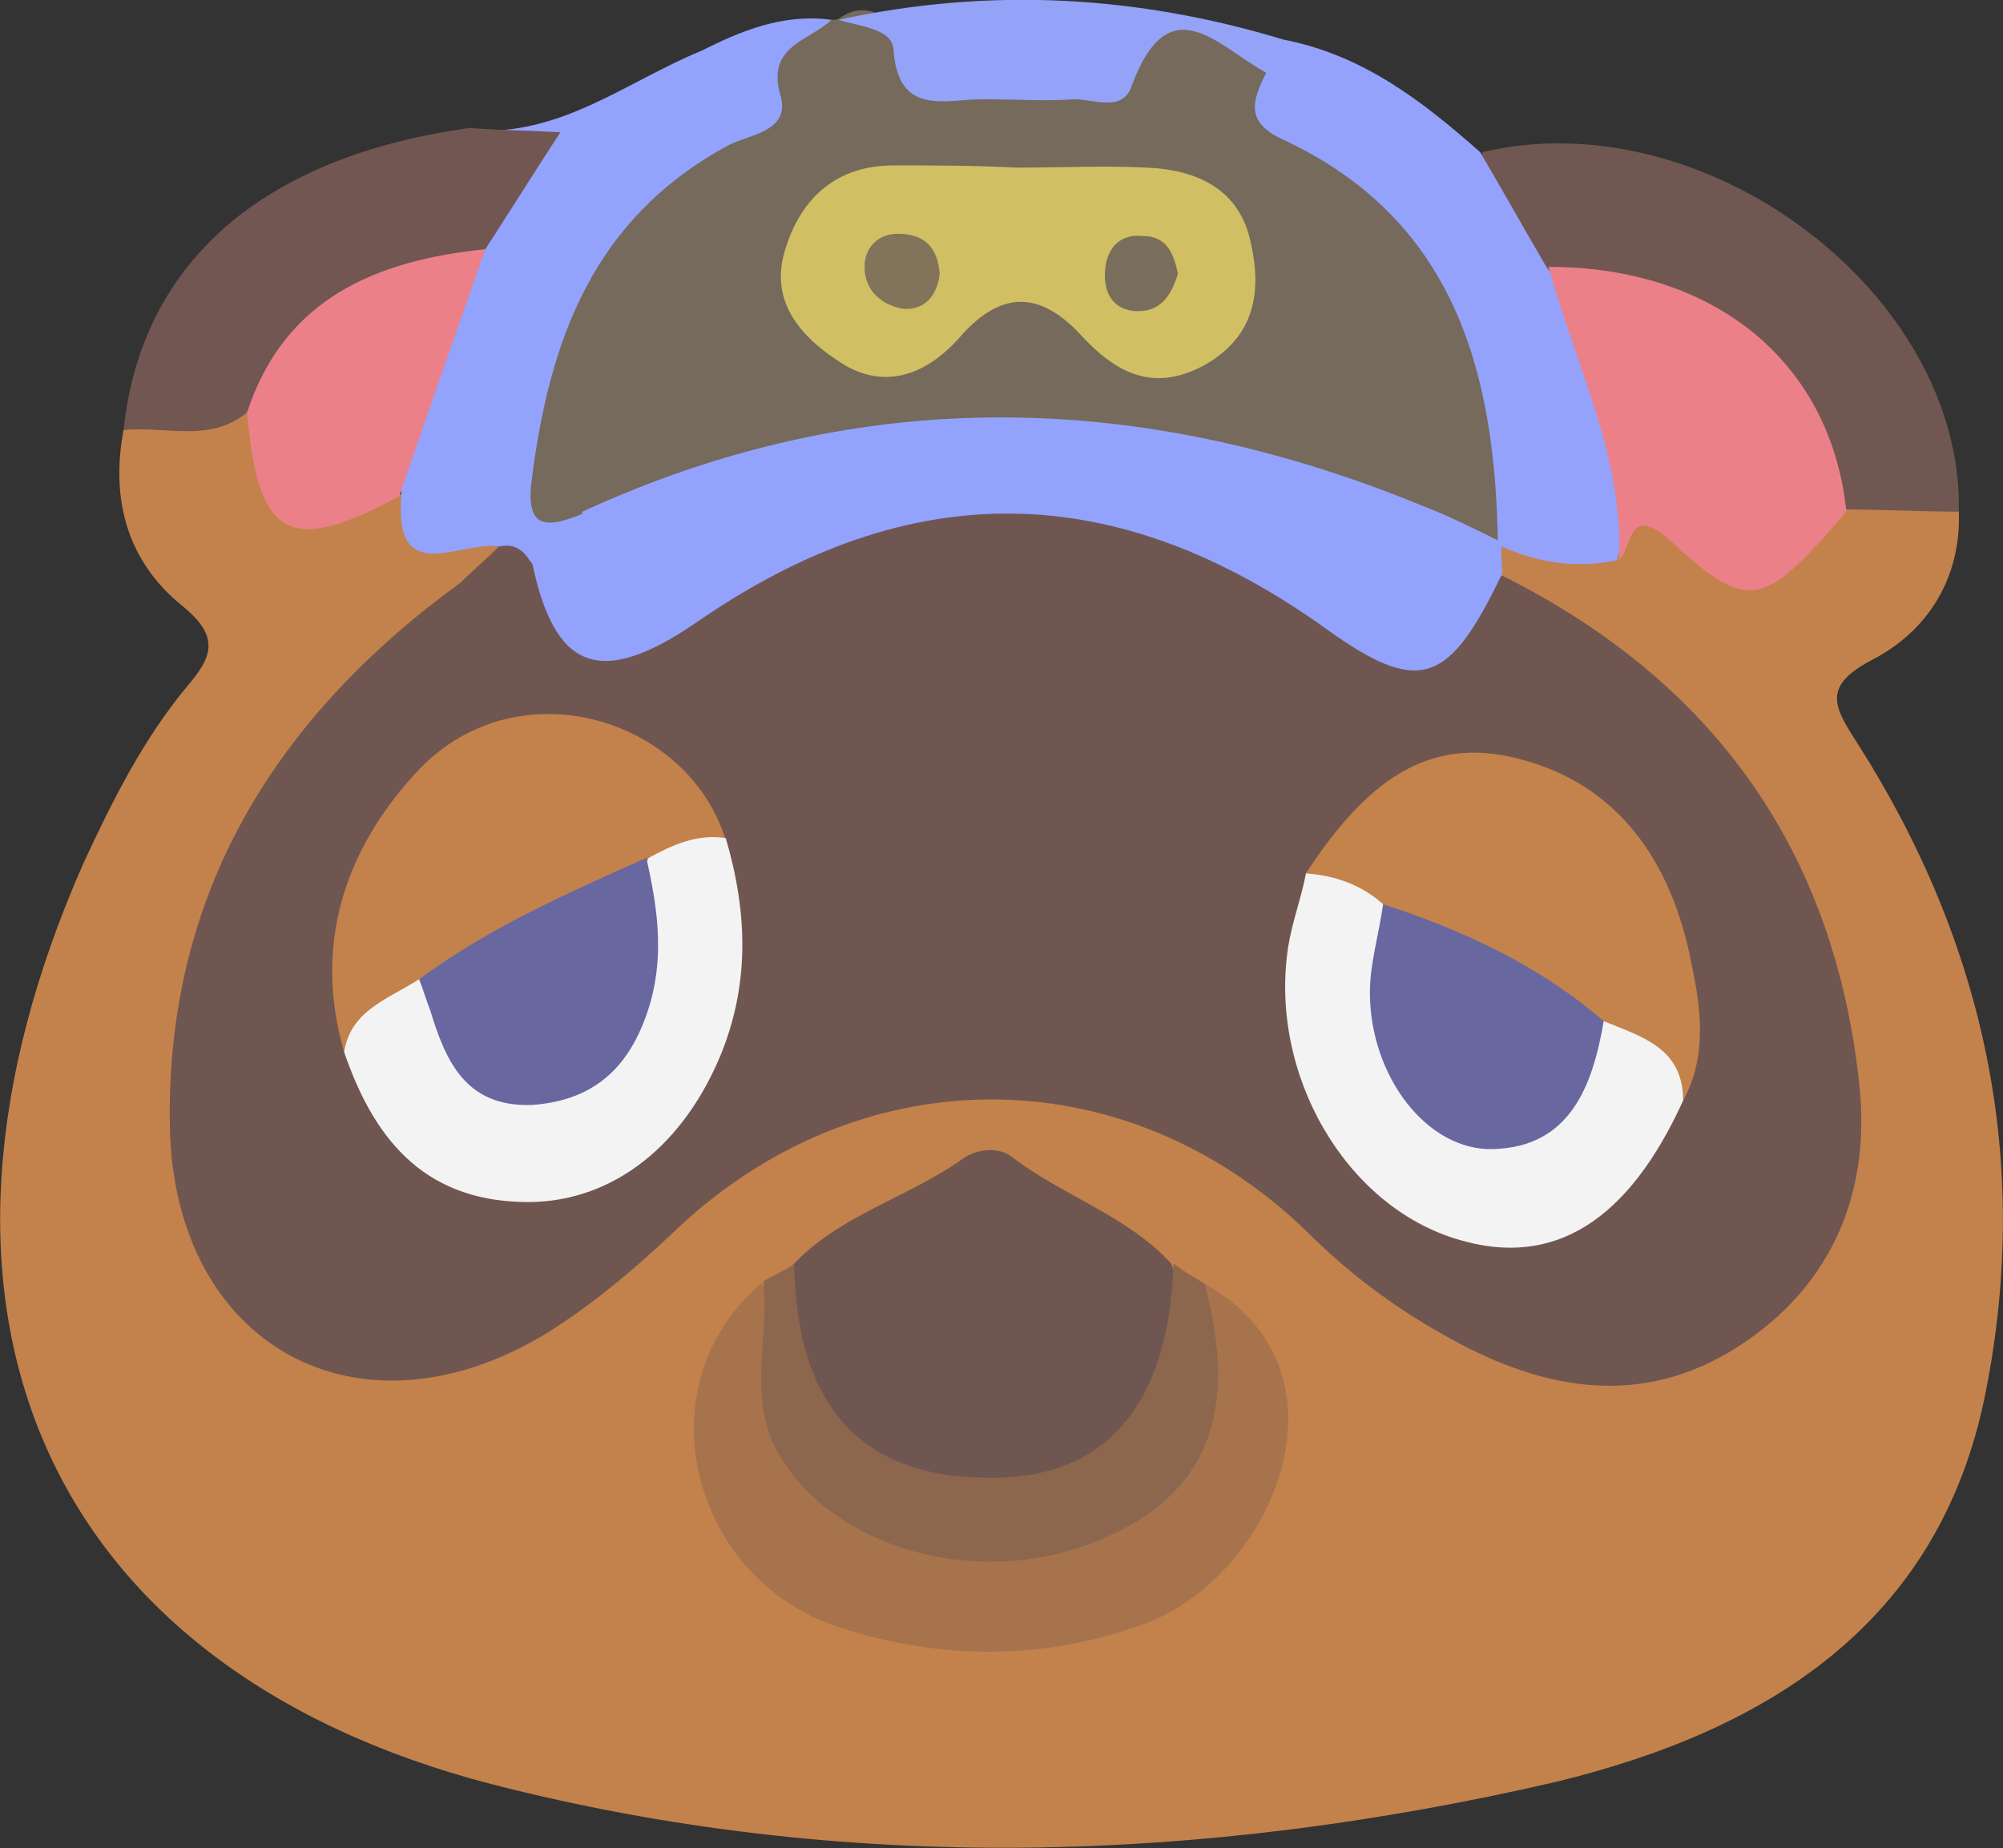 <?xml version="1.0" encoding="utf-8"?>
<!-- Generator: Adobe Illustrator 24.0.1, SVG Export Plug-In . SVG Version: 6.00 Build 0)  -->
<svg version="1.1" id="Layer_1" xmlns="http://www.w3.org/2000/svg" xmlns:xlink="http://www.w3.org/1999/xlink" x="0px" y="0px"
	 viewBox="0 0 90.8 83.8" style="enable-background:new 0 0 90.8 83.8;" xml:space="preserve">
<rect x="0" y="0" width="90.8" height="83.8" fill="#333333" stroke="none"/>
<style type="text/css">
	.st0{fill:#C3824B;}
	.st1{fill:#756A5B;}
	.st2{fill:#93A2FD;}
	.st3{fill:#715751;}
	.st4{fill:#94A2FC;}
	.st5{fill:#715651;}
	.st6{fill:#94A2F7;}
	.st7{fill:#705650;}
	.st8{fill:#A6734D;}
	.st9{fill:#EC8089;}
	.st10{fill:#8D664E;}
	.st11{fill:#D0C063;}
	.st12{fill:#C3834B;}
	.st13{fill:#F3F3F3;}
	.st14{fill:#F4F3F3;}
	.st15{fill:#81745B;}
	.st16{fill:#796E5B;}
	.st17{fill:#6867A0;}
	.st18{fill:#6967A0;}
</style>
<g>
	<path class="st0" d="M88.8,23.2c0.1,3-1.4,5.4-3.9,6.7c-2.3,1.2-1.8,2.1-0.7,3.8c5.8,9.1,7.9,19,5.8,29.5
		c-2.1,10.5-10,15.3-19.5,17.6c-16,3.7-32.2,4.2-48.2,0.1C1.9,75.6-5.1,59.2,3.8,39.1c1.3-2.8,2.7-5.6,4.7-8
		c1.1-1.3,1.5-2.2-0.2-3.6c-2.5-2-3.3-4.8-2.7-8c1.6-1.4,3.5-1.1,5.4-1.1c0.2,0.1,0.6,0.2,0.6,0.4c0.7,4,3.2,4.6,6.6,3.6
		c0.8,2.1,3.3,1.2,4.6,2.6c-0.3,2.1-2.3,2.8-3.7,4C12.5,34.6,8.7,41.7,8.6,50.5c0,2.4,0.7,4.6,1.9,6.7c2.1,3.6,5.8,5.1,9.9,3.9
		c3.7-1,6.6-3.4,9.3-6c9.1-8.4,20.9-8.5,30.1-0.2c2.7,2.4,5.5,4.6,9,5.8c6.8,2.3,12.9-1.2,14.2-8.3c1.4-7.8-2.3-13.9-7.1-19.6
		c-2.2-2.6-5-4.4-7.8-6.2c-0.4-0.4-0.6-0.9-0.6-1.5c0.1-0.4,0.3-0.6,0.6-0.8c1.5-0.3,3,0.4,4.4-0.2c1-0.7,2-1.7,3.2-0.6
		c2.7,2.6,5,1.9,7.1-0.7c0.3-0.4,0.9-0.5,1.3-0.6C85.9,22.2,87.4,22,88.8,23.2z"/>
	<path class="st1" d="M37.7,0.9c0.1,0,0.3,0,0.4-0.1c1-0.7,1.9-0.2,2.7,0.5c3.1,2.8,6.9,3.1,10.2,0.8c2.4-1.7,4.6-1,6.7,0.6
		c0.5,1.9,1.7,3.1,3.4,4.1c5.5,3.5,7.2,9,7.9,15.1c0.1,1-0.1,2-0.9,2.7l0,0c-1,0.5-1.9,0.1-2.8-0.3C59.2,21.8,53,20.1,46.6,20
		c-6.8-0.1-13.5,1-19.7,4c-3.2,0.4-4.1-0.3-3.7-3.5c0.8-5.7,3-10.6,8-14c1.5-1,3.6-1.5,3.7-4C35,1.3,36.7,1.4,37.7,0.9z"/>
	<path class="st2" d="M37.7,0.9c-1.1,1-3,1.2-2.3,3.5C35.8,6,33.9,6.1,33,6.6c-6.1,3.3-8.1,8.8-8.9,15.2c-0.3,2.3,0.8,2.1,2.3,1.5
		c0.8,1.8-0.3,2.3-1.8,2.6c-0.8-0.1-1.4-0.4-1.9-1.1c-1.7-0.4-4.9,2-4.5-2.4c-0.7-4.1,1.8-7.4,3-11c0.3-0.5,0.5-1.1,0.9-1.5
		c1.8-1.7,1.4-3-0.7-4c4,0.3,7-2.2,10.4-3.6C33.6,1.4,35.5,0.6,37.7,0.9z"/>
	<path class="st3" d="M88.8,23.2c-1.7,0-3.4-0.1-5.1-0.1c-1.7-2.2-1.9-5.2-4.5-7c-2.8-2-5.8-3-9.1-3.5c-1.8-1.5-3.5-3-2.9-5.7
		C77.3,4.5,89,13.3,88.8,23.2z"/>
	<path class="st4" d="M67.1,6.9c1,1.7,2,3.5,3,5.2c3.1,3.9,4.5,8.3,3.2,13.3c-1.9,0.4-3.7,0.1-5.4-0.7c-0.1-7.9-2-14.8-9.8-18.4
		c-1.7-0.8-1.3-1.8-0.7-3c-0.4-0.9,0.2-1.2,0.8-1.5C61.8,2.5,64.5,4.6,67.1,6.9z"/>
	<path class="st5" d="M21.3,5.8c1.2,0.1,2.4,0.1,4.1,0.2C24.1,8,23.1,9.6,22,11.3c-4.1,1.8-8.1,3.6-10.8,7.4
		c-1.7,1.4-3.7,0.6-5.6,0.8C6.4,11.9,11.9,7.1,21.3,5.8z"/>
	<path class="st6" d="M58.2,1.8c-0.3,0.5-0.5,1-0.8,1.5c-2.2-1.2-4.4-4-6.1,0.6c-0.4,1.2-1.7,0.6-2.6,0.6c-1.3,0.1-2.7,0-4.1,0
		c-1.8,0-3.9,0.8-4.1-2.3c-0.1-0.9-1.5-1-2.5-1.3C44.9-0.6,51.6-0.2,58.2,1.8z"/>
	<path class="st7" d="M22.6,24.8c0.6-0.2,1.1,0.1,1.4,0.6c3.2,4.1,3.6,4.3,8.1,1.4c8.9-5.8,17.6-6.2,26.6-0.1
		c4.7,3.1,4.8,2.9,9.4-0.6c9.6,4.8,15.1,12.5,16.2,23.2c0.5,5-1.4,9.3-5.9,12c-4.4,2.6-8.8,1.6-13-0.8c-2.3-1.3-4.3-2.8-6.2-4.7
		c-8.3-8-20.4-7.9-28.7,0.1c-1.8,1.7-3.7,3.3-5.8,4.6c-8.5,5.1-16.8,0.5-17-9.4c-0.2-10.6,4.8-18.6,13.2-24.7
		C21.5,25.8,22.1,25.3,22.6,24.8z"/>
	<path class="st2" d="M68.1,26c-2.4,5-3.7,5.6-8,2.5c-9.5-6.8-18.8-7-28.5-0.3c-4.5,3.1-6.5,2.1-7.5-2.8c1.4-0.1,2.2-0.8,2.3-2.2
		c12.6-5.8,25.3-5.5,38-0.3c1.3,0.5,2.5,1.1,3.7,1.7C68,25.1,68.1,25.6,68.1,26z"/>
	<path class="st7" d="M35.9,57.4c2.1-2.3,5.3-3.1,7.8-4.9c0.6-0.4,1.5-0.5,2.1-0.1c2.3,1.8,5.3,2.7,7.3,4.9c1.5,4-0.1,7.6-4.1,9.8
		c-3.3,1.7-8.2,1.1-11.1-1.5C35.2,63.1,34.6,60.9,35.9,57.4z"/>
	<path class="st8" d="M54.6,58.2c7,3.9,3.2,13-2.4,15.3c-4.6,1.8-9.5,1.8-14.1,0.3c-6.7-2.1-9.1-10.9-3.6-15.6
		c1.1,1.1,0.6,2.6,0.8,3.9c0.7,5.1,4.7,8.1,10.4,7.7c4.9-0.3,9.5-4.1,8.5-9.2C54,59.8,53.8,58.9,54.6,58.2z"/>
	<path class="st9" d="M73.4,25.4c0.2-4.7-2-8.9-3.2-13.3c7.5,0,12.8,4.3,13.5,11.1c-3.8,4.4-4.4,4.6-8,1.3
		C73.8,22.8,74,24.8,73.4,25.4z"/>
	<path class="st10" d="M54.6,58.2c1.6,5.9,0.1,9.6-4.7,11.6c-5.4,2.3-11.9,0.5-14.5-3.7c-1.6-2.6-0.5-5.3-0.8-8
		c0.5-0.3,1-0.5,1.4-0.8c0.1,6.4,3,9.7,8.8,9.7c5.3,0.1,8.2-3.3,8.4-9.7C53.6,57.6,54.1,57.9,54.6,58.2z"/>
	<path class="st9" d="M11.2,18.7c1.7-5.2,5.9-6.9,10.8-7.4c-1.3,3.7-2.6,7.4-3.9,11.2C13.1,25.2,11.7,24.4,11.2,18.7z"/>
	<path class="st11" d="M46.1,7.6c2,0,4-0.1,5.9,0c2.3,0.1,4.2,1,4.7,3.4c0.5,2.2,0.2,4.2-2,5.5c-2.3,1.3-4,0.5-5.6-1.2
		c-1.8-2-3.6-2.3-5.6,0C42,17,40,17.8,37.9,16.3c-1.8-1.2-3-2.8-2.3-5c0.7-2.3,2.3-3.8,4.9-3.8C42.3,7.5,44.2,7.5,46.1,7.6
		C46.1,7.5,46.1,7.5,46.1,7.6z"/>
	<path class="st0" d="M15.6,47.7c-1.4-4.8,0-9.1,3.2-12.6c4.5-5,12.4-2.6,14.1,3c-0.8,1-2.1,1.1-3.2,1.6c-3.6,1.7-7.2,3.3-10.5,5.5
		C17.8,45.7,17.1,47.3,15.6,47.7z"/>
	<path class="st12" d="M59.2,39.6c3-4.6,5.9-6.3,10-5.1c4.5,1.3,6.7,5,7.5,9.3c0.4,1.9,0.7,4.1-0.4,6.1c-1.5-1-2.6-2.4-4.2-3.2
		c-2.9-2.1-6.2-3.4-9.4-5C61.6,41,60.2,40.7,59.2,39.6z"/>
	<path class="st13" d="M59.2,39.6c1.3,0.1,2.5,0.5,3.5,1.4c0.9,1,0.3,2.1,0.3,3.2c-0.1,1.7,0.3,3.2,1.2,4.6c2,2.9,4.6,2.9,6.6,0.1
		c0.6-0.9,0.5-2.2,1.9-2.6c1.7,0.7,3.6,1.2,3.6,3.6c-2.5,5.5-5.9,7.6-10.2,6.3c-5.1-1.5-8.6-7.5-7.7-13.3
		C58.6,41.7,59,40.7,59.2,39.6z"/>
	<path class="st14" d="M15.6,47.7c0.3-1.9,2-2.4,3.4-3.3c1.3,0.3,1.5,1.6,2.1,2.4c2,3,5.2,2.7,7-0.4c1.4-2.4,0.2-5.1,1.3-7.5
		c1.1-0.6,2.2-1.1,3.5-0.9c1,3.4,1.1,6.7-0.3,10c-1.8,4.2-5.1,6.6-8.9,6.5C19.1,54.4,16.9,51.5,15.6,47.7z"/>
	<path class="st15" d="M42.6,12.4c-0.1,1-0.7,1.7-1.7,1.6c-1-0.2-1.8-0.9-1.7-2.1c0.1-0.8,0.7-1.3,1.5-1.3
		C42,10.6,42.5,11.3,42.6,12.4z"/>
	<path class="st16" d="M53.4,12.4c-0.3,1-0.8,1.8-2,1.7c-1-0.1-1.4-0.9-1.3-1.9c0.1-1,0.7-1.6,1.7-1.5
		C52.9,10.7,53.2,11.5,53.4,12.4z"/>
	<path class="st17" d="M29.3,38.9c0.5,2.2,0.8,4.3,0.2,6.5c-0.8,2.8-2.4,4.5-5.4,4.7c-3,0.1-3.9-2-4.6-4.3c-0.2-0.5-0.3-0.9-0.5-1.4
		C22.1,42.1,25.7,40.5,29.3,38.9z"/>
	<path class="st18" d="M72.7,46.3c-0.5,2.9-1.5,5.7-5,5.8c-3,0.1-5.6-3.3-5.6-7.1c0-1.3,0.4-2.6,0.6-4
		C66.4,42.2,69.8,43.8,72.7,46.3z"/>
</g>
</svg>
